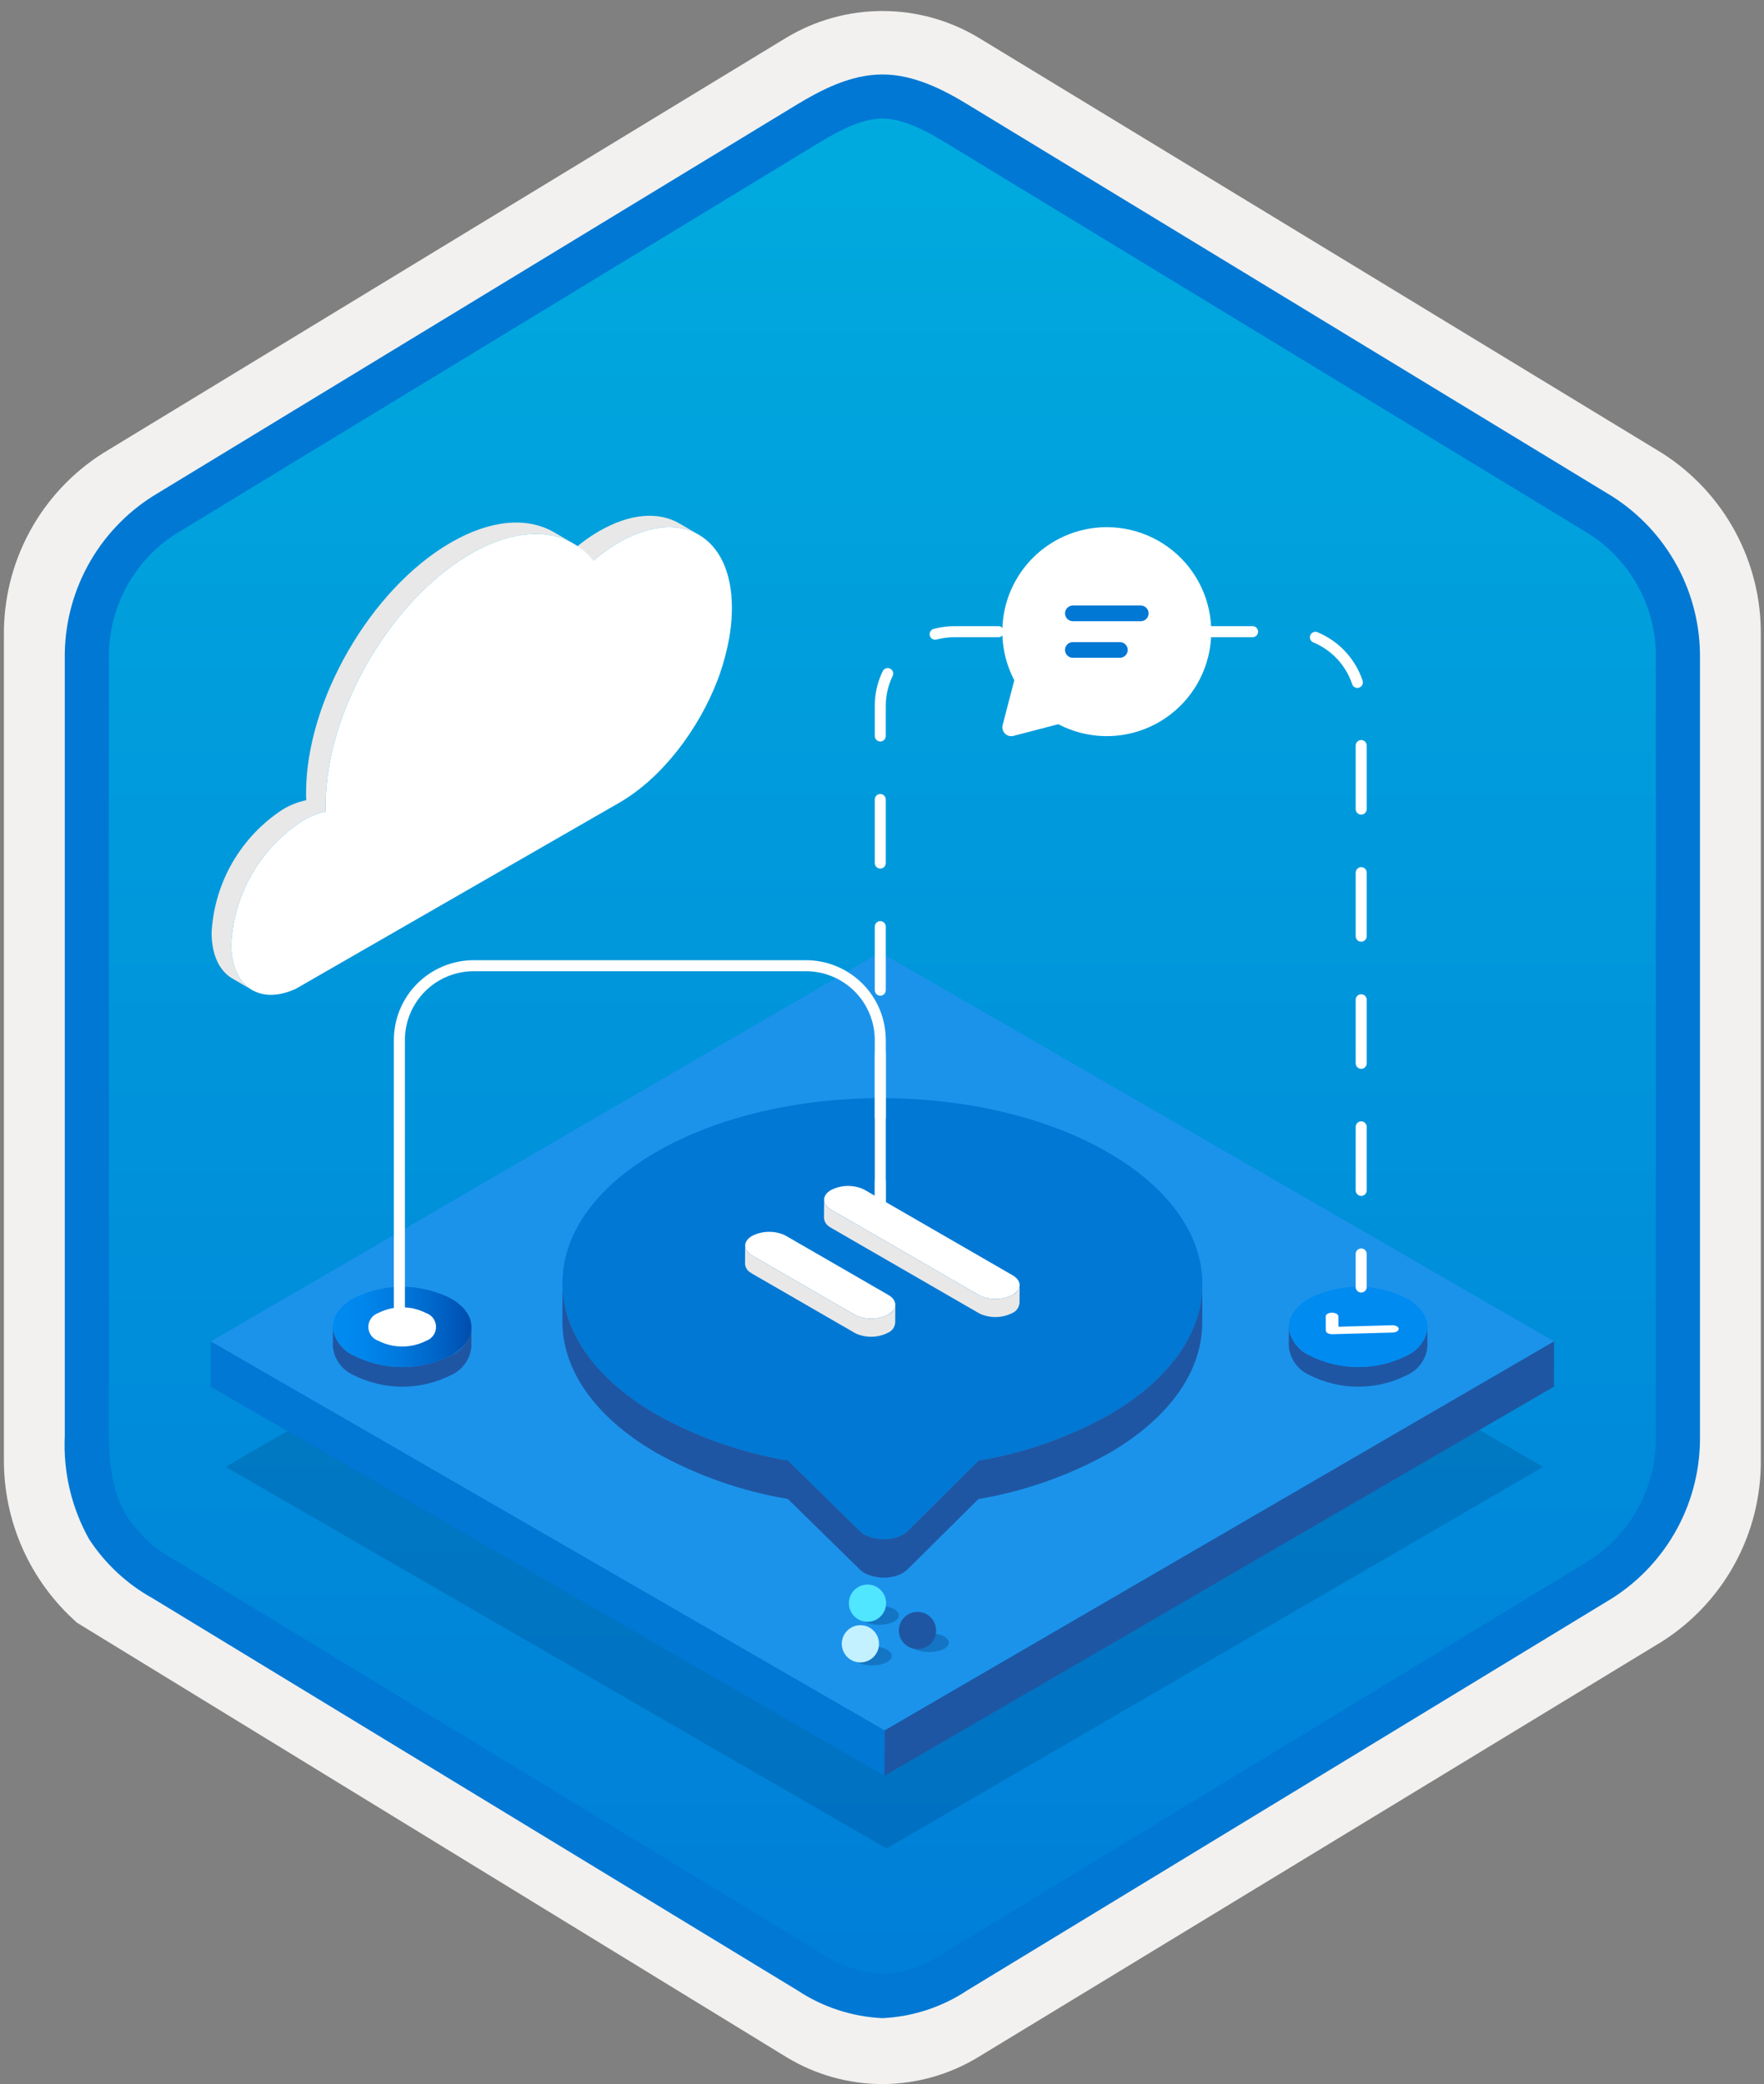 <svg width="160" height="189" viewBox="0 0 160 189" fill="none" xmlns="http://www.w3.org/2000/svg">
<rect x="0" y="0" width="160" height="189" fill="#808080" stroke="none"/>
<g clip-path="url(#clip0_375_6329)">
<path d="M80.033 188.998C83.115 188.992 86.135 188.139 88.764 186.532L150.739 148.872C153.52 147.108 155.804 144.663 157.375 141.769C158.945 138.874 159.749 135.626 159.711 132.334V57.619C159.747 54.326 158.942 51.079 157.372 48.185C155.802 45.291 153.519 42.846 150.739 41.081L88.764 3.421C86.13 1.836 83.115 0.998 80.041 0.998C76.967 0.998 73.952 1.836 71.318 3.421L9.343 41.096C6.56 42.858 4.273 45.303 2.7 48.197C1.127 51.092 0.32 54.34 0.355 57.634V132.334C0.337 135.117 0.912 137.872 2.041 140.416C3.171 142.96 4.83 145.234 6.907 147.087V147.113L71.318 186.547C73.944 188.147 76.959 188.994 80.033 188.998V188.998ZM80.681 7.95C82.633 7.95 85.11 9.163 86.82 10.207L147.577 47.401C151.329 49.686 153.445 56.282 153.445 61.033L152.813 132.334C152.813 137.085 149.614 141.353 145.861 143.638L85.466 180.019C82.031 182.107 79.241 182.107 75.806 180.019L14.598 143.547C10.846 141.263 7.827 137.07 7.827 132.334V58.686C7.86 56.321 8.469 53.999 9.602 51.923C10.734 49.846 12.356 48.077 14.327 46.769L74.903 10.207C76.613 9.163 78.729 7.95 80.681 7.95Z" fill="#F2F1F0"/>
<path fill-rule="evenodd" clip-rule="evenodd" d="M87.932 11.531C85.561 10.057 82.825 9.276 80.034 9.276C77.242 9.276 74.506 10.057 72.135 11.531L16.001 45.862C13.475 47.474 11.402 49.704 9.98 52.342C8.558 54.979 7.834 57.936 7.876 60.932V129.036C7.836 132.031 8.561 134.988 9.983 137.625C11.405 140.262 13.476 142.493 16.001 144.106L72.135 178.437C74.506 179.91 77.242 180.692 80.034 180.692C82.825 180.692 85.561 179.91 87.932 178.437L144.066 144.106C146.591 142.493 148.663 140.262 150.085 137.625C151.507 134.988 152.232 132.031 152.192 129.036V60.932C152.23 57.937 151.504 54.981 150.082 52.344C148.66 49.707 146.59 47.476 144.066 45.862L87.932 11.531Z" fill="url(#paint0_linear_375_6329)"/>
<path fill-rule="evenodd" clip-rule="evenodd" d="M80.034 10.752C81.717 10.752 83.6 11.618 85.666 12.876L144.132 48.419C146.024 49.632 147.573 51.309 148.634 53.29C149.694 55.271 150.231 57.49 150.192 59.737V130.216C150.231 132.462 149.694 134.682 148.634 136.663C147.573 138.643 146.024 140.32 144.132 141.534L85.668 177.076L85.666 177.077C83.996 178.216 82.051 178.887 80.034 179.02C78.016 178.887 76.071 178.216 74.401 177.077L74.4 177.076L15.938 141.536L15.936 141.535C14.147 140.571 12.622 139.184 11.494 137.495C10.517 135.892 9.876 133.677 9.876 130.216V59.737C9.837 57.49 10.373 55.271 11.434 53.29C12.495 51.309 14.044 49.632 15.935 48.419L74.392 12.882L74.396 12.879C76.48 11.626 78.34 10.752 80.034 10.752ZM87.746 9.459L146.21 45.001C148.689 46.571 150.723 48.749 152.121 51.329C153.518 53.909 154.231 56.803 154.192 59.737V130.216C154.231 133.149 153.518 136.044 152.121 138.624C150.723 141.203 148.688 143.382 146.21 144.953L87.745 180.494C85.451 182.019 82.786 182.892 80.034 183.02C77.282 182.892 74.616 182.019 72.322 180.494H72.321L13.857 144.952L13.855 144.951C11.52 143.658 9.536 141.813 8.078 139.577C6.484 136.723 5.721 133.48 5.876 130.216V59.737C5.837 56.803 6.55 53.909 7.947 51.329C9.344 48.749 11.379 46.571 13.858 45L72.322 9.459L72.33 9.454C74.421 8.196 77.129 6.752 80.034 6.752C82.92 6.752 85.637 8.175 87.746 9.459V9.459Z" fill="#0078D4"/>
<path opacity="0.2" d="M139.965 133.024L80.415 167.631L20.476 133.025L80.026 98.418L139.965 133.024Z" fill="#003067"/>
<path d="M140.956 121.647L80.233 156.935L19.122 121.652L79.844 86.364L140.956 121.647Z" fill="#1B93EB"/>
<path d="M140.956 121.647L140.944 125.753L80.222 161.041L80.233 156.935L140.956 121.647Z" fill="#1F56A3"/>
<path d="M80.234 156.935L80.222 161.041L19.11 125.758L19.122 121.652L80.234 156.935Z" fill="#0078D4"/>
<path d="M61.611 47.464C59.751 46.383 57.176 46.533 54.334 48.174C53.52 48.645 52.754 49.194 52.044 49.812L53.825 50.846C54.535 50.228 55.301 49.68 56.116 49.209C58.957 47.568 61.532 47.418 63.392 48.499L61.611 47.464Z" fill="#E8E8E8"/>
<path d="M40.892 49.203C33.616 53.404 27.738 63.585 27.762 71.955C27.762 72.168 27.763 72.372 27.78 72.567C27.027 72.725 26.307 73.009 25.649 73.407C23.768 74.631 22.202 76.282 21.08 78.225C19.958 80.168 19.311 82.35 19.192 84.59C19.198 86.636 19.921 88.068 21.082 88.743L22.863 89.778C21.701 89.103 20.979 87.671 20.973 85.625C21.093 83.385 21.739 81.204 22.861 79.26C23.983 77.317 25.549 75.666 27.43 74.442C28.088 74.044 28.808 73.76 29.561 73.602C29.544 73.407 29.543 73.203 29.543 72.99C29.519 64.62 35.397 54.439 42.673 50.238C46.335 48.124 49.643 47.915 52.039 49.308L50.258 48.273C47.862 46.88 44.554 47.089 40.892 49.203Z" fill="#E8E8E8"/>
<path d="M42.673 50.238C35.397 54.439 29.519 64.62 29.543 72.99C29.544 73.203 29.544 73.407 29.561 73.602C28.808 73.76 28.088 74.044 27.43 74.442C25.549 75.666 23.984 77.317 22.861 79.26C21.739 81.204 21.093 83.385 20.973 85.626C20.984 89.5 23.567 91.175 26.835 89.669L56.166 72.799C60.014 70.578 63.363 66.203 65.12 61.586C65.16 61.461 65.224 61.322 65.264 61.196C65.65 60.083 65.949 58.942 66.159 57.782C66.167 57.657 66.199 57.518 66.215 57.407C66.331 56.637 66.388 55.859 66.386 55.08C66.368 48.582 61.77 45.944 56.115 49.209C55.301 49.68 54.535 50.228 53.825 50.846C51.466 47.947 47.36 47.532 42.673 50.238Z" fill="white"/>
<path d="M42.763 120.35L42.758 122.133C42.707 122.683 42.511 123.21 42.189 123.66C41.868 124.109 41.433 124.466 40.929 124.693C39.553 125.392 38.032 125.757 36.488 125.757C34.945 125.757 33.423 125.392 32.048 124.693C31.535 124.465 31.092 124.104 30.765 123.648C30.439 123.191 30.24 122.656 30.19 122.097L30.195 120.314C30.245 120.873 30.444 121.408 30.77 121.865C31.097 122.321 31.54 122.682 32.053 122.91C33.428 123.609 34.95 123.974 36.493 123.974C38.037 123.974 39.558 123.609 40.934 122.91C41.438 122.683 41.873 122.326 42.194 121.877C42.516 121.427 42.712 120.9 42.763 120.35V120.35Z" fill="#1F56A3"/>
<path d="M40.912 117.761C43.37 119.18 43.383 121.486 40.934 122.91C39.558 123.609 38.037 123.974 36.493 123.974C34.95 123.974 33.428 123.609 32.053 122.91C29.588 121.487 29.575 119.18 32.017 117.761C33.394 117.06 34.919 116.694 36.465 116.694C38.01 116.694 39.535 117.06 40.912 117.761Z" fill="url(#paint1_linear_375_6329)"/>
<path d="M38.644 119.077C38.907 119.166 39.135 119.334 39.297 119.559C39.459 119.784 39.547 120.054 39.548 120.331C39.55 120.608 39.464 120.879 39.304 121.105C39.144 121.331 38.917 121.501 38.655 121.592C37.983 121.934 37.24 122.112 36.486 122.112C35.732 122.112 34.989 121.934 34.317 121.592C34.054 121.504 33.825 121.336 33.663 121.112C33.5 120.888 33.411 120.618 33.409 120.341C33.407 120.064 33.492 119.793 33.652 119.566C33.811 119.34 34.038 119.169 34.299 119.077C34.972 118.735 35.717 118.556 36.472 118.556C37.227 118.556 37.971 118.735 38.644 119.077V119.077Z" fill="white"/>
<path d="M129.472 120.35L129.467 122.133C129.416 122.683 129.219 123.21 128.898 123.66C128.577 124.109 128.142 124.466 127.638 124.693C126.262 125.392 124.741 125.757 123.197 125.757C121.654 125.757 120.132 125.392 118.757 124.693C118.244 124.465 117.801 124.104 117.474 123.648C117.148 123.191 116.949 122.656 116.899 122.097L116.904 120.314C116.954 120.873 117.153 121.408 117.479 121.865C117.806 122.321 118.249 122.682 118.762 122.91C120.137 123.609 121.659 123.974 123.202 123.974C124.746 123.974 126.267 123.609 127.643 122.91C128.147 122.683 128.582 122.326 128.903 121.877C129.225 121.427 129.421 120.9 129.472 120.35V120.35Z" fill="#1F56A3"/>
<path d="M127.621 117.761C130.079 119.18 130.092 121.486 127.643 122.91C126.267 123.609 124.746 123.974 123.203 123.974C121.659 123.974 120.138 123.609 118.762 122.91C116.297 121.487 116.284 119.18 118.726 117.761C120.104 117.06 121.628 116.694 123.174 116.694C124.72 116.694 126.244 117.06 127.621 117.761V117.761Z" fill="url(#paint2_linear_375_6329)"/>
<path d="M126.696 120.278C126.739 120.299 126.777 120.329 126.806 120.367C126.835 120.405 126.854 120.449 126.863 120.496C126.878 120.682 126.635 120.836 126.321 120.845L120.858 120.995C120.712 121.003 120.566 120.972 120.434 120.906C120.386 120.885 120.343 120.851 120.312 120.809C120.28 120.766 120.26 120.716 120.254 120.663L120.247 119.378C120.246 119.196 120.504 119.046 120.818 119.046C120.96 119.043 121.101 119.076 121.227 119.143C121.273 119.163 121.313 119.196 121.342 119.238C121.371 119.279 121.389 119.327 121.393 119.378L121.398 120.316L126.262 120.183C126.413 120.175 126.563 120.208 126.696 120.278V120.278Z" fill="white"/>
<path d="M100.391 47.808C101.828 47.808 103.246 48.136 104.537 48.765C105.829 49.394 106.961 50.309 107.847 51.44C108.733 52.572 109.35 53.889 109.652 55.294C109.953 56.699 109.932 58.154 109.588 59.549C109.244 60.944 108.588 62.243 107.668 63.347C106.749 64.451 105.59 65.332 104.28 65.922C102.97 66.513 101.543 66.797 100.107 66.755C98.671 66.712 97.263 66.344 95.99 65.677L91.925 66.736C91.789 66.771 91.646 66.77 91.511 66.734C91.375 66.697 91.252 66.625 91.152 66.526C91.053 66.427 90.981 66.303 90.945 66.168C90.908 66.032 90.907 65.889 90.942 65.753L92 61.69C91.242 60.245 90.87 58.63 90.92 56.999C90.969 55.369 91.438 53.779 92.282 52.383C93.126 50.987 94.315 49.833 95.736 49.031C97.156 48.23 98.76 47.808 100.391 47.808Z" fill="white"/>
<path d="M101.577 58.231H97.311L97.215 58.237C97.045 58.261 96.889 58.345 96.776 58.474C96.663 58.604 96.601 58.77 96.601 58.942C96.601 59.113 96.663 59.279 96.776 59.409C96.889 59.538 97.045 59.623 97.215 59.646L97.311 59.652H101.577L101.674 59.646C101.844 59.623 102 59.538 102.113 59.409C102.226 59.279 102.288 59.113 102.288 58.942C102.288 58.77 102.226 58.604 102.113 58.474C102 58.345 101.844 58.261 101.674 58.237L101.577 58.231ZM103.471 54.914H97.311L97.215 54.921C97.045 54.944 96.889 55.028 96.776 55.158C96.663 55.287 96.601 55.453 96.601 55.625C96.601 55.797 96.663 55.963 96.776 56.092C96.889 56.222 97.045 56.306 97.215 56.329L97.311 56.336H103.471L103.567 56.329C103.737 56.306 103.893 56.222 104.006 56.092C104.119 55.963 104.181 55.797 104.181 55.625C104.181 55.453 104.119 55.287 104.006 55.158C103.893 55.028 103.737 54.944 103.567 54.921L103.471 54.914Z" fill="#0078D4"/>
<path d="M100.627 128.278C96.94 130.34 92.925 131.752 88.758 132.452L82.282 138.876C82.03 139.102 81.734 139.274 81.413 139.381C80.924 139.544 80.408 139.609 79.894 139.572C79.379 139.535 78.878 139.397 78.417 139.165C78.277 139.085 78.147 138.988 78.032 138.876L71.47 132.444C67.299 131.747 63.278 130.341 59.581 128.286C53.862 124.984 51.008 120.651 51.02 116.323L51.01 119.813C50.998 124.141 53.852 128.474 59.571 131.776C63.268 133.831 67.289 135.237 71.46 135.935V135.934L78.022 142.366C78.138 142.478 78.267 142.575 78.407 142.655C78.868 142.887 79.37 143.025 79.884 143.062C80.398 143.099 80.914 143.034 81.403 142.871C81.725 142.764 82.02 142.592 82.272 142.366L88.748 135.942C92.915 135.242 96.93 133.83 100.618 131.768C106.225 128.509 109.034 124.241 109.047 119.966L109.056 116.476C109.044 120.751 106.235 125.019 100.627 128.278Z" fill="#1F56A3"/>
<path d="M88.758 132.452L82.282 138.876C82.03 139.102 81.734 139.274 81.413 139.381C80.924 139.544 80.408 139.609 79.894 139.572C79.38 139.535 78.878 139.397 78.418 139.165C78.277 139.085 78.147 138.988 78.032 138.876L71.47 132.444C67.299 131.747 63.278 130.341 59.581 128.286C48.21 121.721 48.163 111.076 59.461 104.51C70.745 97.953 89.123 97.945 100.494 104.51C111.865 111.075 111.912 121.72 100.628 128.278C96.94 130.34 92.925 131.752 88.758 132.452Z" fill="#0078D4"/>
<path d="M92.038 115.779C92.695 116.268 92.617 116.978 91.843 117.428C91.405 117.65 90.924 117.775 90.433 117.796C89.942 117.816 89.452 117.731 88.997 117.546L88.778 117.436L75.384 109.703L75.192 109.576C74.549 109.079 74.6 108.369 75.374 107.919C75.815 107.697 76.298 107.572 76.792 107.553C77.285 107.534 77.777 107.621 78.234 107.809L78.453 107.919L91.847 115.652L92.038 115.779Z" fill="white"/>
<path d="M91.843 117.428C91.405 117.65 90.924 117.775 90.433 117.796C89.942 117.816 89.452 117.731 88.997 117.546L88.778 117.436L75.384 109.703L75.192 109.576C75.063 109.49 74.956 109.376 74.879 109.241C74.802 109.106 74.757 108.956 74.748 108.801L74.738 110.442C74.747 110.597 74.792 110.748 74.869 110.882C74.946 111.017 75.053 111.132 75.183 111.218L75.374 111.344L88.768 119.077L88.987 119.187C89.442 119.372 89.932 119.457 90.423 119.437C90.914 119.416 91.395 119.291 91.833 119.069C92.009 118.99 92.161 118.866 92.273 118.709C92.385 118.552 92.454 118.369 92.472 118.177L92.482 116.536C92.464 116.728 92.395 116.911 92.283 117.068C92.171 117.224 92.019 117.349 91.843 117.428V117.428Z" fill="#E8E8E8"/>
<path d="M80.768 117.562C81.411 118.059 81.347 118.762 80.573 119.211C80.135 119.435 79.654 119.561 79.163 119.582C78.672 119.602 78.182 119.516 77.727 119.33L77.508 119.219L68.228 113.861L68.036 113.735C67.38 113.246 67.444 112.528 68.218 112.078C68.659 111.857 69.143 111.733 69.636 111.714C70.129 111.695 70.621 111.781 71.078 111.967L71.297 112.078L80.577 117.436L80.768 117.562Z" fill="white"/>
<path d="M80.573 119.211C80.135 119.435 79.654 119.561 79.163 119.582C78.672 119.602 78.182 119.516 77.727 119.33L77.508 119.219L68.228 113.861L68.036 113.735C67.906 113.652 67.797 113.539 67.719 113.405C67.64 113.271 67.595 113.121 67.587 112.966L67.577 114.607C67.585 114.762 67.63 114.912 67.709 115.046C67.787 115.18 67.896 115.293 68.026 115.376L68.218 115.502L77.498 120.86L77.717 120.971C78.172 121.157 78.662 121.243 79.153 121.223C79.644 121.203 80.126 121.076 80.564 120.853C80.738 120.774 80.888 120.651 81 120.495C81.111 120.34 81.179 120.157 81.197 119.967L81.207 118.326C81.189 118.516 81.121 118.698 81.01 118.854C80.898 119.01 80.748 119.133 80.573 119.211V119.211Z" fill="#E8E8E8"/>
<path opacity="0.3" d="M79.105 151.033C80.088 151.033 80.884 150.647 80.884 150.171C80.884 149.695 80.088 149.309 79.105 149.309C78.123 149.309 77.326 149.695 77.326 150.171C77.326 150.647 78.123 151.033 79.105 151.033Z" fill="#003067"/>
<path fill-rule="evenodd" clip-rule="evenodd" d="M79.729 149.073C79.729 149.407 79.63 149.734 79.445 150.012C79.259 150.289 78.995 150.506 78.686 150.634C78.378 150.762 78.038 150.795 77.71 150.73C77.382 150.665 77.081 150.504 76.845 150.268C76.609 150.031 76.448 149.73 76.383 149.402C76.317 149.075 76.351 148.735 76.479 148.426C76.607 148.117 76.823 147.854 77.101 147.668C77.379 147.482 77.706 147.383 78.04 147.383C78.488 147.383 78.918 147.561 79.234 147.878C79.551 148.195 79.729 148.625 79.729 149.073Z" fill="#C3F1FF"/>
<path fill-rule="evenodd" clip-rule="evenodd" d="M79.216 148.01L79.228 148.01C79.222 148.004 79.218 148.003 79.216 148.01Z" fill="#7CB65A"/>
<path opacity="0.3" d="M79.75 147.349C80.733 147.349 81.529 146.963 81.529 146.487C81.529 146.011 80.733 145.625 79.75 145.625C78.767 145.625 77.971 146.011 77.971 146.487C77.971 146.963 78.767 147.349 79.75 147.349Z" fill="#003067"/>
<path fill-rule="evenodd" clip-rule="evenodd" d="M80.374 145.389C80.374 145.723 80.275 146.049 80.089 146.327C79.903 146.605 79.64 146.822 79.331 146.95C79.022 147.077 78.682 147.111 78.355 147.046C78.027 146.981 77.726 146.82 77.49 146.583C77.253 146.347 77.092 146.046 77.027 145.718C76.962 145.39 76.995 145.051 77.123 144.742C77.251 144.433 77.468 144.169 77.746 143.984C78.023 143.798 78.35 143.699 78.684 143.699C79.132 143.699 79.562 143.877 79.879 144.194C80.196 144.511 80.374 144.94 80.374 145.389V145.389Z" fill="#50E6FF"/>
<path fill-rule="evenodd" clip-rule="evenodd" d="M79.861 144.326L79.873 144.325C79.867 144.32 79.863 144.319 79.861 144.326Z" fill="#7CB65A"/>
<path opacity="0.3" d="M84.284 149.825C85.267 149.825 86.063 149.439 86.063 148.963C86.063 148.487 85.267 148.101 84.284 148.101C83.302 148.101 82.505 148.487 82.505 148.963C82.505 149.439 83.302 149.825 84.284 149.825Z" fill="#003067"/>
<path fill-rule="evenodd" clip-rule="evenodd" d="M84.908 147.865C84.908 148.199 84.809 148.526 84.624 148.804C84.438 149.082 84.174 149.298 83.865 149.426C83.556 149.554 83.217 149.588 82.889 149.522C82.561 149.457 82.26 149.296 82.024 149.06C81.788 148.824 81.627 148.523 81.561 148.195C81.496 147.867 81.53 147.527 81.658 147.219C81.786 146.91 82.002 146.646 82.28 146.46C82.558 146.275 82.885 146.176 83.219 146.176C83.667 146.176 84.097 146.354 84.413 146.67C84.73 146.987 84.908 147.417 84.908 147.865V147.865Z" fill="#1F56A3"/>
<path fill-rule="evenodd" clip-rule="evenodd" d="M84.395 146.803L84.407 146.802C84.401 146.796 84.397 146.796 84.395 146.803Z" fill="#7CB65A"/>
<path d="M36.225 120.521C36.16 120.521 36.094 120.508 36.034 120.483C35.973 120.458 35.918 120.421 35.872 120.375C35.825 120.328 35.788 120.273 35.763 120.212C35.738 120.152 35.725 120.087 35.725 120.021V94.311C35.727 92.394 36.49 90.555 37.847 89.198C39.203 87.842 41.042 87.08 42.96 87.078H73.111C75.029 87.08 76.867 87.843 78.223 89.199C79.579 90.555 80.342 92.394 80.344 94.311V110.126C80.344 110.259 80.292 110.386 80.198 110.48C80.104 110.574 79.977 110.626 79.844 110.626C79.712 110.626 79.585 110.574 79.491 110.48C79.397 110.386 79.344 110.259 79.344 110.126V94.311C79.343 92.659 78.685 91.074 77.517 89.906C76.348 88.737 74.764 88.079 73.111 88.078H42.96C41.307 88.079 39.722 88.737 38.553 89.905C37.385 91.074 36.727 92.659 36.725 94.311V120.021C36.725 120.087 36.712 120.152 36.687 120.212C36.662 120.273 36.625 120.328 36.579 120.375C36.532 120.421 36.477 120.458 36.417 120.483C36.356 120.508 36.291 120.521 36.225 120.521V120.521Z" fill="white"/>
<path d="M123.464 117.218C123.398 117.218 123.333 117.205 123.272 117.18C123.211 117.155 123.156 117.118 123.11 117.072C123.063 117.025 123.027 116.97 123.001 116.91C122.976 116.849 122.963 116.784 122.964 116.718V113.718C122.964 113.586 123.016 113.458 123.11 113.365C123.204 113.271 123.331 113.218 123.464 113.218C123.596 113.218 123.723 113.271 123.817 113.365C123.911 113.458 123.964 113.586 123.964 113.718V116.718C123.964 116.784 123.951 116.849 123.926 116.91C123.9 116.97 123.864 117.025 123.817 117.072C123.771 117.118 123.716 117.155 123.655 117.18C123.594 117.205 123.529 117.218 123.464 117.218V117.218Z" fill="white"/>
<path d="M123.464 108.455C123.398 108.455 123.333 108.442 123.272 108.417C123.211 108.392 123.156 108.355 123.11 108.309C123.063 108.262 123.027 108.207 123.002 108.146C122.976 108.086 122.963 108.021 122.964 107.955V102.192C122.964 102.059 123.016 101.932 123.11 101.838C123.204 101.744 123.331 101.692 123.464 101.692C123.596 101.692 123.723 101.744 123.817 101.838C123.911 101.932 123.964 102.059 123.964 102.192V107.955C123.964 108.021 123.951 108.086 123.926 108.146C123.9 108.207 123.864 108.262 123.817 108.309C123.771 108.355 123.716 108.392 123.655 108.417C123.594 108.442 123.529 108.455 123.464 108.455ZM79.844 101.823C79.779 101.823 79.714 101.81 79.653 101.785C79.592 101.76 79.537 101.723 79.491 101.677C79.444 101.63 79.407 101.575 79.382 101.515C79.357 101.454 79.344 101.389 79.344 101.323V95.56C79.344 95.427 79.397 95.3 79.491 95.206C79.585 95.113 79.712 95.06 79.844 95.06C79.977 95.06 80.104 95.113 80.198 95.206C80.292 95.3 80.344 95.427 80.344 95.56V101.323C80.344 101.389 80.332 101.454 80.306 101.515C80.281 101.575 80.244 101.63 80.198 101.677C80.152 101.723 80.096 101.76 80.036 101.785C79.975 101.81 79.91 101.823 79.844 101.823V101.823ZM123.464 96.929C123.398 96.929 123.333 96.916 123.272 96.891C123.211 96.865 123.156 96.829 123.11 96.782C123.063 96.736 123.027 96.681 123.002 96.62C122.976 96.559 122.963 96.494 122.964 96.429V90.665C122.964 90.532 123.016 90.405 123.11 90.311C123.204 90.218 123.331 90.165 123.464 90.165C123.596 90.165 123.723 90.218 123.817 90.311C123.911 90.405 123.964 90.532 123.964 90.665V96.429C123.964 96.494 123.951 96.559 123.926 96.62C123.9 96.681 123.864 96.736 123.817 96.782C123.771 96.829 123.716 96.865 123.655 96.891C123.594 96.916 123.529 96.929 123.464 96.929V96.929ZM79.844 90.297C79.779 90.297 79.714 90.284 79.653 90.259C79.592 90.234 79.537 90.197 79.491 90.15C79.444 90.104 79.407 90.049 79.382 89.988C79.357 89.927 79.344 89.862 79.344 89.797V84.033C79.344 83.9 79.397 83.773 79.491 83.68C79.585 83.586 79.712 83.533 79.844 83.533C79.977 83.533 80.104 83.586 80.198 83.68C80.292 83.773 80.344 83.9 80.344 84.033V89.797C80.344 89.862 80.332 89.927 80.306 89.988C80.281 90.049 80.244 90.104 80.198 90.15C80.152 90.197 80.096 90.234 80.036 90.259C79.975 90.284 79.91 90.297 79.844 90.297V90.297ZM123.464 85.402C123.398 85.402 123.333 85.389 123.272 85.364C123.211 85.339 123.156 85.302 123.11 85.255C123.063 85.209 123.027 85.154 123.002 85.093C122.976 85.032 122.963 84.967 122.964 84.902V79.139C122.964 79.006 123.016 78.879 123.11 78.785C123.204 78.691 123.331 78.639 123.464 78.639C123.596 78.639 123.723 78.691 123.817 78.785C123.911 78.879 123.964 79.006 123.964 79.139V84.902C123.964 84.967 123.951 85.032 123.926 85.093C123.9 85.154 123.864 85.209 123.817 85.255C123.771 85.302 123.716 85.339 123.655 85.364C123.594 85.389 123.529 85.402 123.464 85.402V85.402ZM79.844 78.77C79.779 78.77 79.714 78.757 79.653 78.732C79.592 78.707 79.537 78.67 79.491 78.624C79.444 78.577 79.407 78.522 79.382 78.461C79.357 78.401 79.344 78.336 79.344 78.27V72.507C79.344 72.374 79.397 72.247 79.491 72.153C79.585 72.059 79.712 72.007 79.844 72.007C79.977 72.007 80.104 72.059 80.198 72.153C80.292 72.247 80.344 72.374 80.344 72.507V78.27C80.344 78.336 80.332 78.401 80.306 78.461C80.281 78.522 80.244 78.577 80.198 78.624C80.152 78.67 80.096 78.707 80.036 78.732C79.975 78.757 79.91 78.77 79.844 78.77ZM123.464 73.875C123.398 73.875 123.333 73.862 123.272 73.837C123.211 73.812 123.156 73.775 123.11 73.728C123.063 73.682 123.027 73.627 123.002 73.566C122.976 73.506 122.963 73.441 122.964 73.375V67.612C122.964 67.479 123.016 67.352 123.11 67.258C123.204 67.164 123.331 67.112 123.464 67.112C123.596 67.112 123.723 67.164 123.817 67.258C123.911 67.352 123.964 67.479 123.964 67.612V73.375C123.964 73.441 123.951 73.506 123.926 73.566C123.9 73.627 123.864 73.682 123.817 73.728C123.771 73.775 123.716 73.812 123.655 73.837C123.594 73.862 123.529 73.875 123.464 73.875V73.875ZM79.844 67.243C79.779 67.244 79.714 67.231 79.653 67.206C79.592 67.18 79.537 67.144 79.491 67.097C79.444 67.051 79.407 66.996 79.382 66.935C79.357 66.874 79.344 66.809 79.344 66.743V64.018C79.342 62.926 79.589 61.847 80.067 60.865C80.125 60.746 80.228 60.655 80.353 60.612C80.478 60.569 80.615 60.577 80.734 60.635C80.854 60.692 80.945 60.795 80.989 60.92C81.032 61.045 81.025 61.182 80.967 61.301C80.555 62.148 80.342 63.077 80.344 64.019V66.743C80.344 66.809 80.332 66.874 80.306 66.935C80.281 66.996 80.245 67.051 80.198 67.097C80.152 67.144 80.097 67.18 80.036 67.206C79.975 67.231 79.91 67.244 79.844 67.243V67.243ZM123.119 62.386C123.014 62.386 122.912 62.353 122.826 62.292C122.741 62.23 122.678 62.144 122.644 62.044C122.362 61.198 121.901 60.422 121.293 59.768C120.684 59.115 119.943 58.6 119.119 58.258C119.058 58.233 119.003 58.196 118.957 58.15C118.91 58.103 118.873 58.048 118.848 57.988C118.823 57.927 118.81 57.862 118.81 57.796C118.81 57.731 118.823 57.666 118.848 57.605C118.873 57.544 118.91 57.489 118.957 57.443C119.003 57.396 119.058 57.359 119.119 57.334C119.18 57.309 119.245 57.296 119.31 57.296C119.376 57.296 119.441 57.309 119.502 57.334C120.458 57.731 121.318 58.329 122.024 59.087C122.73 59.845 123.265 60.746 123.593 61.728C123.618 61.803 123.625 61.883 123.613 61.961C123.601 62.04 123.571 62.114 123.524 62.178C123.478 62.242 123.417 62.295 123.347 62.331C123.276 62.367 123.198 62.386 123.119 62.386V62.386ZM84.819 58.017C84.698 58.016 84.581 57.972 84.49 57.892C84.398 57.812 84.339 57.702 84.323 57.582C84.308 57.462 84.336 57.34 84.403 57.239C84.471 57.138 84.572 57.065 84.689 57.034C85.305 56.868 85.941 56.784 86.579 56.785H90.561C90.694 56.785 90.821 56.837 90.915 56.931C91.008 57.025 91.061 57.152 91.061 57.285C91.061 57.417 91.008 57.544 90.915 57.638C90.821 57.732 90.694 57.785 90.561 57.785H86.579C86.028 57.784 85.48 57.856 84.949 57.999C84.906 58.011 84.863 58.017 84.819 58.017V58.017ZM113.615 57.785H107.851C107.719 57.785 107.591 57.732 107.498 57.638C107.404 57.544 107.351 57.417 107.351 57.285C107.351 57.152 107.404 57.025 107.498 56.931C107.591 56.837 107.719 56.785 107.851 56.785H113.615C113.747 56.785 113.875 56.837 113.968 56.931C114.062 57.025 114.115 57.152 114.115 57.285C114.115 57.417 114.062 57.544 113.968 57.638C113.875 57.732 113.747 57.785 113.615 57.785ZM102.089 57.785H96.325C96.192 57.785 96.065 57.732 95.971 57.638C95.877 57.544 95.825 57.417 95.825 57.285C95.825 57.152 95.877 57.025 95.971 56.931C96.065 56.837 96.192 56.785 96.325 56.785H102.089C102.221 56.785 102.348 56.837 102.442 56.931C102.536 57.025 102.589 57.152 102.589 57.285C102.589 57.417 102.536 57.544 102.442 57.638C102.348 57.732 102.221 57.785 102.089 57.785Z" fill="white"/>
<path d="M79.844 110.626C79.779 110.626 79.714 110.613 79.653 110.588C79.592 110.563 79.537 110.526 79.491 110.48C79.444 110.434 79.407 110.378 79.382 110.318C79.357 110.257 79.344 110.192 79.344 110.126V107.126C79.344 106.994 79.397 106.867 79.491 106.773C79.585 106.679 79.712 106.626 79.844 106.626C79.977 106.626 80.104 106.679 80.198 106.773C80.292 106.867 80.344 106.994 80.344 107.126V110.126C80.344 110.192 80.332 110.257 80.306 110.318C80.281 110.378 80.244 110.434 80.198 110.48C80.152 110.526 80.096 110.563 80.036 110.588C79.975 110.613 79.91 110.626 79.844 110.626V110.626Z" fill="white"/>
</g>
<defs>
<linearGradient id="paint0_linear_375_6329" x1="80.034" y1="9.276" x2="80.034" y2="180.692" gradientUnits="userSpaceOnUse">
<stop stop-color="#00ABDE"/>
<stop offset="1" stop-color="#007ED8"/>
</linearGradient>
<linearGradient id="paint1_linear_375_6329" x1="30.195" y1="120.334" x2="42.763" y2="120.334" gradientUnits="userSpaceOnUse">
<stop stop-color="#008BF1"/>
<stop offset="0.22" stop-color="#0086EC"/>
<stop offset="0.49" stop-color="#0078DD"/>
<stop offset="0.79" stop-color="#0061C4"/>
<stop offset="1" stop-color="#004DAE"/>
</linearGradient>
<linearGradient id="paint2_linear_375_6329" x1="1581.76" y1="985.48" x2="1739.73" y2="985.48" gradientUnits="userSpaceOnUse">
<stop stop-color="#008BF1"/>
<stop offset="0.22" stop-color="#0086EC"/>
<stop offset="0.49" stop-color="#0078DD"/>
<stop offset="0.79" stop-color="#0061C4"/>
<stop offset="1" stop-color="#004DAE"/>
</linearGradient>
<clipPath id="clip0_375_6329">
<rect width="159.356" height="188" fill="white" transform="translate(0.355 0.998)"/>
</clipPath>
</defs>
</svg>
